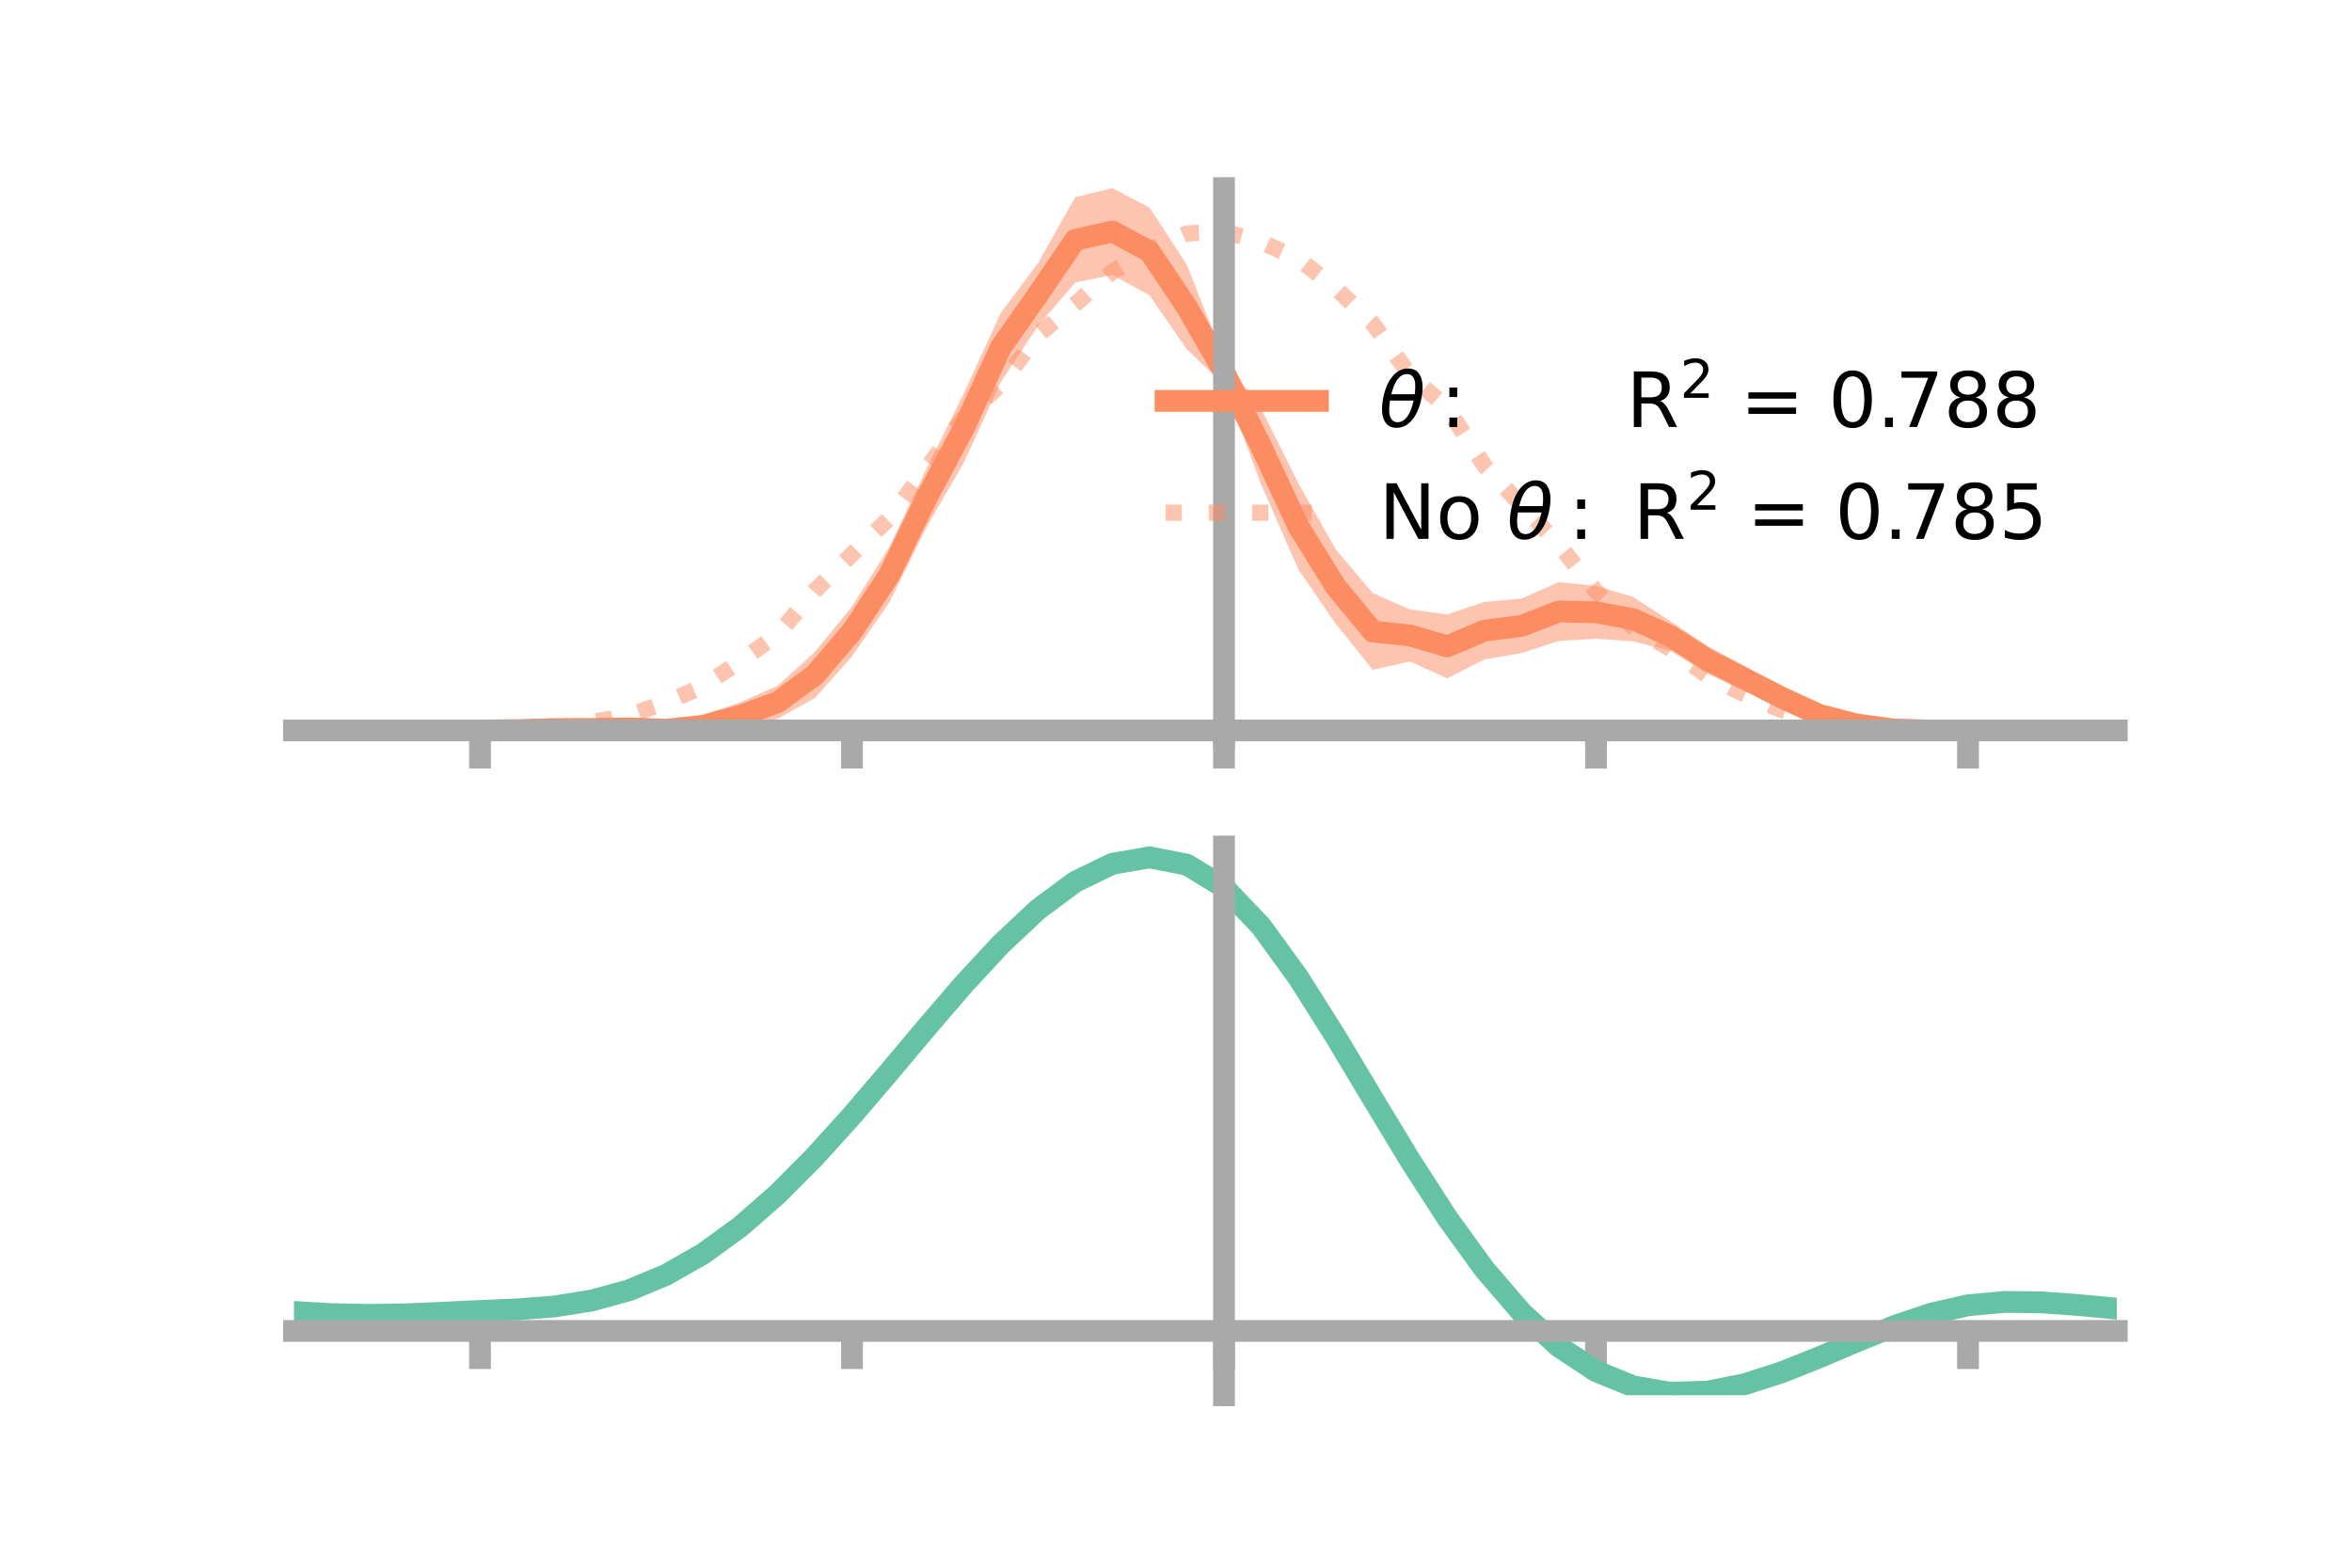 <?xml version="1.0" encoding="utf-8" standalone="no"?>
<!DOCTYPE svg PUBLIC "-//W3C//DTD SVG 1.1//EN"
  "http://www.w3.org/Graphics/SVG/1.1/DTD/svg11.dtd">
<!-- Created with matplotlib (https://matplotlib.org/) -->
<svg height="144pt" version="1.1" viewBox="0 0 216 144" width="216pt" xmlns="http://www.w3.org/2000/svg" xmlns:xlink="http://www.w3.org/1999/xlink">
 <defs>
  <style type="text/css">*{stroke-linecap:butt;stroke-linejoin:round;}</style>
 </defs>
 <g id="figure_1">
  <g id="patch_1">
   <path d="M 0 144 
L 216 144 
L 216 0 
L 0 0 
z
" style="fill:none;"/>
  </g>
  <g id="axes_1">
   <g id="patch_2">
    <path d="M 27 67.68 
L 194.4 67.68 
L 194.4 17.28 
L 27 17.28 
z
" style="fill:none;"/>
   </g>
   <g id="PolyCollection_1">
    <path clip-path="url(#p05b746bd12)" d="M 27 67.097 
L 27 67.097 
L 30.416 67.097 
L 33.833 67.097 
L 37.249 67.097 
L 40.665 67.097 
L 44.082 67.094 
L 47.498 66.998 
L 50.914 66.761 
L 54.331 66.594 
L 57.747 66.266 
L 61.163 66.397 
L 64.58 65.661 
L 67.996 64.509 
L 71.412 62.99 
L 74.829 59.879 
L 78.245 55.717 
L 81.661 50.271 
L 85.078 43.075 
L 88.494 36.17 
L 91.91 28.734 
L 95.327 24.17 
L 98.743 18.112 
L 102.159 17.28 
L 105.576 19.08 
L 108.992 24.31 
L 112.408 32.986 
L 115.824 37.535 
L 119.241 44.401 
L 122.657 50.453 
L 126.073 54.485 
L 129.49 55.982 
L 132.906 56.44 
L 136.322 55.29 
L 139.739 54.979 
L 143.155 53.467 
L 146.571 53.809 
L 149.988 54.836 
L 153.404 57.066 
L 156.82 59.341 
L 160.237 61.186 
L 163.653 63.417 
L 167.069 64.964 
L 170.486 66.162 
L 173.902 66.777 
L 177.318 67.033 
L 180.735 67.096 
L 184.151 67.097 
L 187.567 67.097 
L 190.984 67.097 
L 194.4 67.097 
L 194.4 67.097 
L 194.4 67.097 
L 190.984 67.097 
L 187.567 67.097 
L 184.151 67.097 
L 180.735 67.1 
L 177.318 67.175 
L 173.902 67.236 
L 170.486 66.925 
L 167.069 66.36 
L 163.653 64.774 
L 160.237 63.505 
L 156.82 61.892 
L 153.404 59.78 
L 149.988 58.914 
L 146.571 58.67 
L 143.155 58.871 
L 139.739 59.989 
L 136.322 60.576 
L 132.906 62.308 
L 129.49 60.76 
L 126.073 61.526 
L 122.657 57.284 
L 119.241 52.306 
L 115.824 44.516 
L 112.408 35.323 
L 108.992 32.095 
L 105.576 27.134 
L 102.159 25.248 
L 98.743 25.952 
L 95.327 29.942 
L 91.91 35.095 
L 88.494 42.542 
L 85.078 48.444 
L 81.661 55.362 
L 78.245 60.299 
L 74.829 64.127 
L 71.412 66.018 
L 67.996 66.983 
L 64.58 67.68 
L 61.163 67.653 
L 57.747 67.538 
L 54.331 67.328 
L 50.914 67.181 
L 47.498 67.133 
L 44.082 67.099 
L 40.665 67.097 
L 37.249 67.097 
L 33.833 67.097 
L 30.416 67.097 
L 27 67.097 
z
" style="fill:#fc8d62;fill-opacity:0.5;"/>
   </g>
   <g id="matplotlib.axis_1">
    <g id="xtick_1">
     <g id="line2d_1">
      <defs>
       <path d="M 0 0 
L 0 3.5 
" id="m86454cb2b0" style="stroke:#a9a9a9;stroke-width:2;"/>
      </defs>
      <g>
       <use style="fill:#a9a9a9;stroke:#a9a9a9;stroke-width:2;" x="44.082" xlink:href="#m86454cb2b0" y="67.097"/>
      </g>
     </g>
    </g>
    <g id="xtick_2">
     <g id="line2d_2">
      <g>
       <use style="fill:#a9a9a9;stroke:#a9a9a9;stroke-width:2;" x="78.245" xlink:href="#m86454cb2b0" y="67.097"/>
      </g>
     </g>
    </g>
    <g id="xtick_3">
     <g id="line2d_3">
      <g>
       <use style="fill:#a9a9a9;stroke:#a9a9a9;stroke-width:2;" x="112.408" xlink:href="#m86454cb2b0" y="67.097"/>
      </g>
     </g>
    </g>
    <g id="xtick_4">
     <g id="line2d_4">
      <g>
       <use style="fill:#a9a9a9;stroke:#a9a9a9;stroke-width:2;" x="146.571" xlink:href="#m86454cb2b0" y="67.097"/>
      </g>
     </g>
    </g>
    <g id="xtick_5">
     <g id="line2d_5">
      <g>
       <use style="fill:#a9a9a9;stroke:#a9a9a9;stroke-width:2;" x="180.735" xlink:href="#m86454cb2b0" y="67.097"/>
      </g>
     </g>
    </g>
   </g>
   <g id="matplotlib.axis_2"/>
   <g id="line2d_6">
    <path clip-path="url(#p05b746bd12)" d="M 27 67.097 
L 30.416 67.097 
L 33.833 67.097 
L 37.249 67.097 
L 40.665 67.097 
L 44.082 67.097 
L 47.498 67.065 
L 50.914 66.971 
L 54.331 66.961 
L 57.747 66.902 
L 61.163 67.025 
L 64.58 66.671 
L 67.996 65.746 
L 71.412 64.504 
L 74.829 62.003 
L 78.245 58.008 
L 81.661 52.817 
L 85.078 45.76 
L 88.494 39.356 
L 91.91 31.914 
L 95.327 27.056 
L 98.743 22.032 
L 102.159 21.264 
L 105.576 23.107 
L 108.992 28.202 
L 112.408 34.154 
L 115.824 41.026 
L 119.241 48.354 
L 122.657 53.869 
L 126.073 58.006 
L 129.49 58.371 
L 132.906 59.374 
L 136.322 57.933 
L 139.739 57.484 
L 143.155 56.169 
L 146.571 56.239 
L 149.988 56.875 
L 153.404 58.423 
L 156.82 60.617 
L 160.237 62.345 
L 163.653 64.096 
L 167.069 65.662 
L 170.486 66.543 
L 173.902 67.007 
L 177.318 67.104 
L 180.735 67.098 
L 184.151 67.097 
L 187.567 67.097 
L 190.984 67.097 
L 194.4 67.097 
" style="fill:none;stroke:#fc8d62;stroke-linecap:square;stroke-width:2;"/>
   </g>
   <g id="line2d_7">
    <path clip-path="url(#p05b746bd12)" d="M 27 67.097 
L 30.416 67.097 
L 33.833 67.097 
L 37.249 67.097 
L 40.665 67.097 
L 44.082 67.097 
L 47.498 67.049 
L 50.914 66.886 
L 54.331 66.347 
L 57.747 65.722 
L 61.163 64.521 
L 64.58 63.039 
L 67.996 60.717 
L 71.412 58.284 
L 74.829 54.261 
L 78.245 50.909 
L 81.661 47.608 
L 85.078 43.059 
L 88.494 38.395 
L 91.91 35.342 
L 95.327 30.77 
L 98.743 27.937 
L 102.159 24.962 
L 105.576 22.934 
L 108.992 21.448 
L 112.408 21.264 
L 115.824 22.225 
L 119.241 23.779 
L 122.657 26.444 
L 126.073 29.722 
L 129.49 34.465 
L 132.906 37.478 
L 136.322 42.765 
L 139.739 46.421 
L 143.155 50.021 
L 146.571 54.319 
L 149.988 57.604 
L 153.404 59.603 
L 156.82 62.09 
L 160.237 63.785 
L 163.653 65.227 
L 167.069 66.137 
L 170.486 66.835 
L 173.902 66.993 
L 177.318 67.11 
L 180.735 67.097 
L 184.151 67.097 
L 187.567 67.097 
L 190.984 67.097 
L 194.4 67.097 
" style="fill:none;stroke:#fc8d62;stroke-dasharray:1.5,2.475;stroke-dashoffset:0;stroke-opacity:0.5;stroke-width:1.5;"/>
   </g>
   <g id="patch_3">
    <path d="M 112.408 67.68 
L 112.408 17.28 
" style="fill:none;stroke:#a9a9a9;stroke-linecap:square;stroke-linejoin:miter;stroke-width:2;"/>
   </g>
   <g id="patch_4">
    <path d="M 194.4 67.68 
L 194.4 17.28 
" style="fill:none;"/>
   </g>
   <g id="patch_5">
    <path d="M 27 67.097 
L 194.4 67.097 
" style="fill:none;stroke:#a9a9a9;stroke-linecap:square;stroke-linejoin:miter;stroke-width:2;"/>
   </g>
   <g id="patch_6">
    <path d="M 27 17.28 
L 194.4 17.28 
" style="fill:none;"/>
   </g>
   <g id="legend_1">
    <g id="line2d_8">
     <path d="M 107.04 36.824 
L 121.04 36.824 
" style="fill:none;stroke:#fc8d62;stroke-linecap:square;stroke-width:2;"/>
    </g>
    <g id="line2d_9"/>
    <g id="text_1">
     <!-- $\theta:$      R$^{2}$ = 0.788 -->
     <g transform="translate(126.64 39.274)scale(0.07 -0.07)">
      <defs>
       <path d="M 45.516 34.672 
L 14.453 34.672 
Q 12.359 20.062 14.5 13.875 
Q 17.188 6.25 24.469 6.25 
Q 31.781 6.25 37.359 13.922 
Q 42.234 20.656 45.516 34.672 
z
M 47.016 42.969 
Q 48.344 56.844 46.625 61.719 
Q 43.953 69.438 36.766 69.438 
Q 29.297 69.438 23.828 61.812 
Q 19.531 55.672 16.156 42.969 
z
M 38.188 76.766 
Q 49.906 76.766 54.594 66.406 
Q 59.281 56.109 55.719 37.844 
Q 52.203 19.625 43.453 9.281 
Q 34.766 -1.125 23.047 -1.125 
Q 11.281 -1.125 6.641 9.281 
Q 2 19.625 5.516 37.844 
Q 9.078 56.109 17.719 66.406 
Q 26.422 76.766 38.188 76.766 
z
" id="DejaVuSans-Oblique-952"/>
       <path d="M 11.719 12.406 
L 22.016 12.406 
L 22.016 0 
L 11.719 0 
z
M 11.719 51.703 
L 22.016 51.703 
L 22.016 39.312 
L 11.719 39.312 
z
" id="DejaVuSans-58"/>
       <path id="DejaVuSans-32"/>
       <path d="M 44.391 34.188 
Q 47.562 33.109 50.562 29.594 
Q 53.562 26.078 56.594 19.922 
L 66.609 0 
L 56 0 
L 46.688 18.703 
Q 43.062 26.031 39.672 28.422 
Q 36.281 30.812 30.422 30.812 
L 19.672 30.812 
L 19.672 0 
L 9.812 0 
L 9.812 72.906 
L 32.078 72.906 
Q 44.578 72.906 50.734 67.672 
Q 56.891 62.453 56.891 51.906 
Q 56.891 45.016 53.688 40.469 
Q 50.484 35.938 44.391 34.188 
z
M 19.672 64.797 
L 19.672 38.922 
L 32.078 38.922 
Q 39.203 38.922 42.844 42.219 
Q 46.484 45.516 46.484 51.906 
Q 46.484 58.297 42.844 61.547 
Q 39.203 64.797 32.078 64.797 
z
" id="DejaVuSans-82"/>
       <path d="M 19.188 8.297 
L 53.609 8.297 
L 53.609 0 
L 7.328 0 
L 7.328 8.297 
Q 12.938 14.109 22.625 23.891 
Q 32.328 33.688 34.812 36.531 
Q 39.547 41.844 41.422 45.531 
Q 43.312 49.219 43.312 52.781 
Q 43.312 58.594 39.234 62.25 
Q 35.156 65.922 28.609 65.922 
Q 23.969 65.922 18.812 64.312 
Q 13.672 62.703 7.812 59.422 
L 7.812 69.391 
Q 13.766 71.781 18.938 73 
Q 24.125 74.219 28.422 74.219 
Q 39.75 74.219 46.484 68.547 
Q 53.219 62.891 53.219 53.422 
Q 53.219 48.922 51.531 44.891 
Q 49.859 40.875 45.406 35.406 
Q 44.188 33.984 37.641 27.219 
Q 31.109 20.453 19.188 8.297 
z
" id="DejaVuSans-50"/>
       <path d="M 10.594 45.406 
L 73.188 45.406 
L 73.188 37.203 
L 10.594 37.203 
z
M 10.594 25.484 
L 73.188 25.484 
L 73.188 17.188 
L 10.594 17.188 
z
" id="DejaVuSans-61"/>
       <path d="M 31.781 66.406 
Q 24.172 66.406 20.328 58.906 
Q 16.5 51.422 16.5 36.375 
Q 16.5 21.391 20.328 13.891 
Q 24.172 6.391 31.781 6.391 
Q 39.453 6.391 43.281 13.891 
Q 47.125 21.391 47.125 36.375 
Q 47.125 51.422 43.281 58.906 
Q 39.453 66.406 31.781 66.406 
z
M 31.781 74.219 
Q 44.047 74.219 50.516 64.516 
Q 56.984 54.828 56.984 36.375 
Q 56.984 17.969 50.516 8.266 
Q 44.047 -1.422 31.781 -1.422 
Q 19.531 -1.422 13.062 8.266 
Q 6.594 17.969 6.594 36.375 
Q 6.594 54.828 13.062 64.516 
Q 19.531 74.219 31.781 74.219 
z
" id="DejaVuSans-48"/>
       <path d="M 10.688 12.406 
L 21 12.406 
L 21 0 
L 10.688 0 
z
" id="DejaVuSans-46"/>
       <path d="M 8.203 72.906 
L 55.078 72.906 
L 55.078 68.703 
L 28.609 0 
L 18.312 0 
L 43.219 64.594 
L 8.203 64.594 
z
" id="DejaVuSans-55"/>
       <path d="M 31.781 34.625 
Q 24.75 34.625 20.719 30.859 
Q 16.703 27.094 16.703 20.516 
Q 16.703 13.922 20.719 10.156 
Q 24.75 6.391 31.781 6.391 
Q 38.812 6.391 42.859 10.172 
Q 46.922 13.969 46.922 20.516 
Q 46.922 27.094 42.891 30.859 
Q 38.875 34.625 31.781 34.625 
z
M 21.922 38.812 
Q 15.578 40.375 12.031 44.719 
Q 8.5 49.078 8.5 55.328 
Q 8.5 64.062 14.719 69.141 
Q 20.953 74.219 31.781 74.219 
Q 42.672 74.219 48.875 69.141 
Q 55.078 64.062 55.078 55.328 
Q 55.078 49.078 51.531 44.719 
Q 48 40.375 41.703 38.812 
Q 48.828 37.156 52.797 32.312 
Q 56.781 27.484 56.781 20.516 
Q 56.781 9.906 50.312 4.234 
Q 43.844 -1.422 31.781 -1.422 
Q 19.734 -1.422 13.25 4.234 
Q 6.781 9.906 6.781 20.516 
Q 6.781 27.484 10.781 32.312 
Q 14.797 37.156 21.922 38.812 
z
M 18.312 54.391 
Q 18.312 48.734 21.844 45.562 
Q 25.391 42.391 31.781 42.391 
Q 38.141 42.391 41.719 45.562 
Q 45.312 48.734 45.312 54.391 
Q 45.312 60.062 41.719 63.234 
Q 38.141 66.406 31.781 66.406 
Q 25.391 66.406 21.844 63.234 
Q 18.312 60.062 18.312 54.391 
z
" id="DejaVuSans-56"/>
      </defs>
      <use transform="translate(0 0.766)" xlink:href="#DejaVuSans-Oblique-952"/>
      <use transform="translate(80.664 0.766)" xlink:href="#DejaVuSans-58"/>
      <use transform="translate(133.838 0.766)" xlink:href="#DejaVuSans-32"/>
      <use transform="translate(165.625 0.766)" xlink:href="#DejaVuSans-32"/>
      <use transform="translate(197.412 0.766)" xlink:href="#DejaVuSans-32"/>
      <use transform="translate(229.199 0.766)" xlink:href="#DejaVuSans-32"/>
      <use transform="translate(260.986 0.766)" xlink:href="#DejaVuSans-32"/>
      <use transform="translate(292.773 0.766)" xlink:href="#DejaVuSans-32"/>
      <use transform="translate(324.561 0.766)" xlink:href="#DejaVuSans-82"/>
      <use transform="translate(395 39.047)scale(0.7)" xlink:href="#DejaVuSans-50"/>
      <use transform="translate(442.271 0.766)" xlink:href="#DejaVuSans-32"/>
      <use transform="translate(474.058 0.766)" xlink:href="#DejaVuSans-61"/>
      <use transform="translate(557.847 0.766)" xlink:href="#DejaVuSans-32"/>
      <use transform="translate(589.634 0.766)" xlink:href="#DejaVuSans-48"/>
      <use transform="translate(653.257 0.766)" xlink:href="#DejaVuSans-46"/>
      <use transform="translate(677.294 0.766)" xlink:href="#DejaVuSans-55"/>
      <use transform="translate(740.917 0.766)" xlink:href="#DejaVuSans-56"/>
      <use transform="translate(804.54 0.766)" xlink:href="#DejaVuSans-56"/>
     </g>
    </g>
    <g id="line2d_10">
     <path d="M 107.04 47.099 
L 121.04 47.099 
" style="fill:none;stroke:#fc8d62;stroke-dasharray:1.5,2.475;stroke-dashoffset:0;stroke-opacity:0.5;stroke-width:1.5;"/>
    </g>
    <g id="line2d_11"/>
    <g id="text_2">
     <!-- No $\theta:$ R$^{2}$ = 0.785 -->
     <g transform="translate(126.64 49.549)scale(0.07 -0.07)">
      <defs>
       <path d="M 9.812 72.906 
L 23.094 72.906 
L 55.422 11.922 
L 55.422 72.906 
L 64.984 72.906 
L 64.984 0 
L 51.703 0 
L 19.391 60.984 
L 19.391 0 
L 9.812 0 
z
" id="DejaVuSans-78"/>
       <path d="M 30.609 48.391 
Q 23.391 48.391 19.188 42.75 
Q 14.984 37.109 14.984 27.297 
Q 14.984 17.484 19.156 11.844 
Q 23.344 6.203 30.609 6.203 
Q 37.797 6.203 41.984 11.859 
Q 46.188 17.531 46.188 27.297 
Q 46.188 37.016 41.984 42.703 
Q 37.797 48.391 30.609 48.391 
z
M 30.609 56 
Q 42.328 56 49.016 48.375 
Q 55.719 40.766 55.719 27.297 
Q 55.719 13.875 49.016 6.219 
Q 42.328 -1.422 30.609 -1.422 
Q 18.844 -1.422 12.172 6.219 
Q 5.516 13.875 5.516 27.297 
Q 5.516 40.766 12.172 48.375 
Q 18.844 56 30.609 56 
z
" id="DejaVuSans-111"/>
       <path d="M 10.797 72.906 
L 49.516 72.906 
L 49.516 64.594 
L 19.828 64.594 
L 19.828 46.734 
Q 21.969 47.469 24.109 47.828 
Q 26.266 48.188 28.422 48.188 
Q 40.625 48.188 47.75 41.5 
Q 54.891 34.812 54.891 23.391 
Q 54.891 11.625 47.562 5.094 
Q 40.234 -1.422 26.906 -1.422 
Q 22.312 -1.422 17.547 -0.641 
Q 12.797 0.141 7.719 1.703 
L 7.719 11.625 
Q 12.109 9.234 16.797 8.062 
Q 21.484 6.891 26.703 6.891 
Q 35.156 6.891 40.078 11.328 
Q 45.016 15.766 45.016 23.391 
Q 45.016 31 40.078 35.438 
Q 35.156 39.891 26.703 39.891 
Q 22.75 39.891 18.812 39.016 
Q 14.891 38.141 10.797 36.281 
z
" id="DejaVuSans-53"/>
      </defs>
      <use transform="translate(0 0.766)" xlink:href="#DejaVuSans-78"/>
      <use transform="translate(74.805 0.766)" xlink:href="#DejaVuSans-111"/>
      <use transform="translate(135.986 0.766)" xlink:href="#DejaVuSans-32"/>
      <use transform="translate(167.773 0.766)" xlink:href="#DejaVuSans-Oblique-952"/>
      <use transform="translate(248.438 0.766)" xlink:href="#DejaVuSans-58"/>
      <use transform="translate(301.611 0.766)" xlink:href="#DejaVuSans-32"/>
      <use transform="translate(333.398 0.766)" xlink:href="#DejaVuSans-82"/>
      <use transform="translate(403.838 39.047)scale(0.7)" xlink:href="#DejaVuSans-50"/>
      <use transform="translate(451.108 0.766)" xlink:href="#DejaVuSans-32"/>
      <use transform="translate(482.896 0.766)" xlink:href="#DejaVuSans-61"/>
      <use transform="translate(566.685 0.766)" xlink:href="#DejaVuSans-32"/>
      <use transform="translate(598.472 0.766)" xlink:href="#DejaVuSans-48"/>
      <use transform="translate(662.095 0.766)" xlink:href="#DejaVuSans-46"/>
      <use transform="translate(686.132 0.766)" xlink:href="#DejaVuSans-55"/>
      <use transform="translate(749.755 0.766)" xlink:href="#DejaVuSans-56"/>
      <use transform="translate(813.378 0.766)" xlink:href="#DejaVuSans-53"/>
     </g>
    </g>
   </g>
  </g>
  <g id="axes_2">
   <g id="patch_7">
    <path d="M 27 128.16 
L 194.4 128.16 
L 194.4 77.76 
L 27 77.76 
z
" style="fill:none;"/>
   </g>
   <g id="PolyCollection_2">
    <path clip-path="url(#p6d080815b0)" d="M 27 120.55 
L 27 120.463 
L 30.416 120.674 
L 33.833 120.748 
L 37.249 120.688 
L 40.665 120.536 
L 44.082 120.362 
L 47.498 120.21 
L 50.914 119.94 
L 54.331 119.393 
L 57.747 118.442 
L 61.163 116.998 
L 64.58 115.008 
L 67.996 112.465 
L 71.412 109.4 
L 74.829 105.881 
L 78.245 102.008 
L 81.661 97.911 
L 85.078 93.743 
L 88.494 89.679 
L 91.91 85.909 
L 95.327 82.631 
L 98.743 80.047 
L 102.159 78.358 
L 105.576 77.76 
L 108.992 78.438 
L 112.408 80.558 
L 115.824 84.198 
L 119.241 88.983 
L 122.657 94.477 
L 126.073 100.272 
L 129.49 106.012 
L 132.906 111.398 
L 136.322 116.197 
L 139.739 120.238 
L 143.155 123.42 
L 146.571 125.705 
L 149.988 127.111 
L 153.404 127.709 
L 156.82 127.608 
L 160.237 126.941 
L 163.653 125.859 
L 167.069 124.522 
L 170.486 123.092 
L 173.902 121.729 
L 177.318 120.584 
L 180.735 119.809 
L 184.151 119.501 
L 187.567 119.554 
L 190.984 119.815 
L 194.4 120.153 
L 194.4 120.266 
L 194.4 120.266 
L 190.984 119.953 
L 187.567 119.71 
L 184.151 119.669 
L 180.735 119.982 
L 177.318 120.77 
L 173.902 121.945 
L 170.486 123.356 
L 167.069 124.84 
L 163.653 126.227 
L 160.237 127.349 
L 156.82 128.042 
L 153.404 128.16 
L 149.988 127.576 
L 146.571 126.197 
L 143.155 123.968 
L 139.739 120.879 
L 136.322 116.968 
L 132.906 112.329 
L 129.49 107.121 
L 126.073 101.566 
L 122.657 95.952 
L 119.241 90.626 
L 115.824 85.984 
L 112.408 82.454 
L 108.992 80.402 
L 105.576 79.748 
L 102.159 80.326 
L 98.743 81.951 
L 95.327 84.431 
L 91.91 87.572 
L 88.494 91.177 
L 85.078 95.056 
L 81.661 99.028 
L 78.245 102.929 
L 74.829 106.613 
L 71.412 109.96 
L 67.996 112.877 
L 64.58 115.303 
L 61.163 117.211 
L 57.747 118.608 
L 54.331 119.534 
L 50.914 120.068 
L 47.498 120.328 
L 44.082 120.47 
L 40.665 120.628 
L 37.249 120.762 
L 33.833 120.81 
L 30.416 120.741 
L 27 120.55 
z
" style="fill:#66c2a5;fill-opacity:0.5;"/>
   </g>
   <g id="matplotlib.axis_3">
    <g id="xtick_6">
     <g id="line2d_12">
      <g>
       <use style="fill:#a9a9a9;stroke:#a9a9a9;stroke-width:2;" x="44.082" xlink:href="#m86454cb2b0" y="122.251"/>
      </g>
     </g>
    </g>
    <g id="xtick_7">
     <g id="line2d_13">
      <g>
       <use style="fill:#a9a9a9;stroke:#a9a9a9;stroke-width:2;" x="78.245" xlink:href="#m86454cb2b0" y="122.251"/>
      </g>
     </g>
    </g>
    <g id="xtick_8">
     <g id="line2d_14">
      <g>
       <use style="fill:#a9a9a9;stroke:#a9a9a9;stroke-width:2;" x="112.408" xlink:href="#m86454cb2b0" y="122.251"/>
      </g>
     </g>
    </g>
    <g id="xtick_9">
     <g id="line2d_15">
      <g>
       <use style="fill:#a9a9a9;stroke:#a9a9a9;stroke-width:2;" x="146.571" xlink:href="#m86454cb2b0" y="122.251"/>
      </g>
     </g>
    </g>
    <g id="xtick_10">
     <g id="line2d_16">
      <g>
       <use style="fill:#a9a9a9;stroke:#a9a9a9;stroke-width:2;" x="180.735" xlink:href="#m86454cb2b0" y="122.251"/>
      </g>
     </g>
    </g>
   </g>
   <g id="matplotlib.axis_4"/>
   <g id="line2d_17">
    <path clip-path="url(#p6d080815b0)" d="M 27 120.507 
L 30.416 120.707 
L 33.833 120.779 
L 37.249 120.725 
L 40.665 120.582 
L 44.082 120.416 
L 47.498 120.269 
L 50.914 120.004 
L 54.331 119.463 
L 57.747 118.525 
L 61.163 117.105 
L 64.58 115.156 
L 67.996 112.671 
L 71.412 109.68 
L 74.829 106.247 
L 78.245 102.469 
L 81.661 98.47 
L 85.078 94.399 
L 88.494 90.428 
L 91.91 86.74 
L 95.327 83.531 
L 98.743 80.999 
L 102.159 79.342 
L 105.576 78.754 
L 108.992 79.42 
L 112.408 81.506 
L 115.824 85.091 
L 119.241 89.805 
L 122.657 95.214 
L 126.073 100.919 
L 129.49 106.566 
L 132.906 111.864 
L 136.322 116.582 
L 139.739 120.559 
L 143.155 123.694 
L 146.571 125.951 
L 149.988 127.343 
L 153.404 127.935 
L 156.82 127.825 
L 160.237 127.145 
L 163.653 126.043 
L 167.069 124.681 
L 170.486 123.224 
L 173.902 121.837 
L 177.318 120.677 
L 180.735 119.896 
L 184.151 119.585 
L 187.567 119.632 
L 190.984 119.884 
L 194.4 120.209 
" style="fill:none;stroke:#66c2a5;stroke-linecap:square;stroke-width:2;"/>
   </g>
   <g id="patch_8">
    <path d="M 112.408 128.16 
L 112.408 77.76 
" style="fill:none;stroke:#a9a9a9;stroke-linecap:square;stroke-linejoin:miter;stroke-width:2;"/>
   </g>
   <g id="patch_9">
    <path d="M 194.4 128.16 
L 194.4 77.76 
" style="fill:none;"/>
   </g>
   <g id="patch_10">
    <path d="M 27 122.251 
L 194.4 122.251 
" style="fill:none;stroke:#a9a9a9;stroke-linecap:square;stroke-linejoin:miter;stroke-width:2;"/>
   </g>
   <g id="patch_11">
    <path d="M 27 77.76 
L 194.4 77.76 
" style="fill:none;"/>
   </g>
  </g>
 </g>
 <defs>
  <clipPath id="p05b746bd12">
   <rect height="50.4" width="167.4" x="27" y="17.28"/>
  </clipPath>
  <clipPath id="p6d080815b0">
   <rect height="50.4" width="167.4" x="27" y="77.76"/>
  </clipPath>
 </defs>
</svg>
